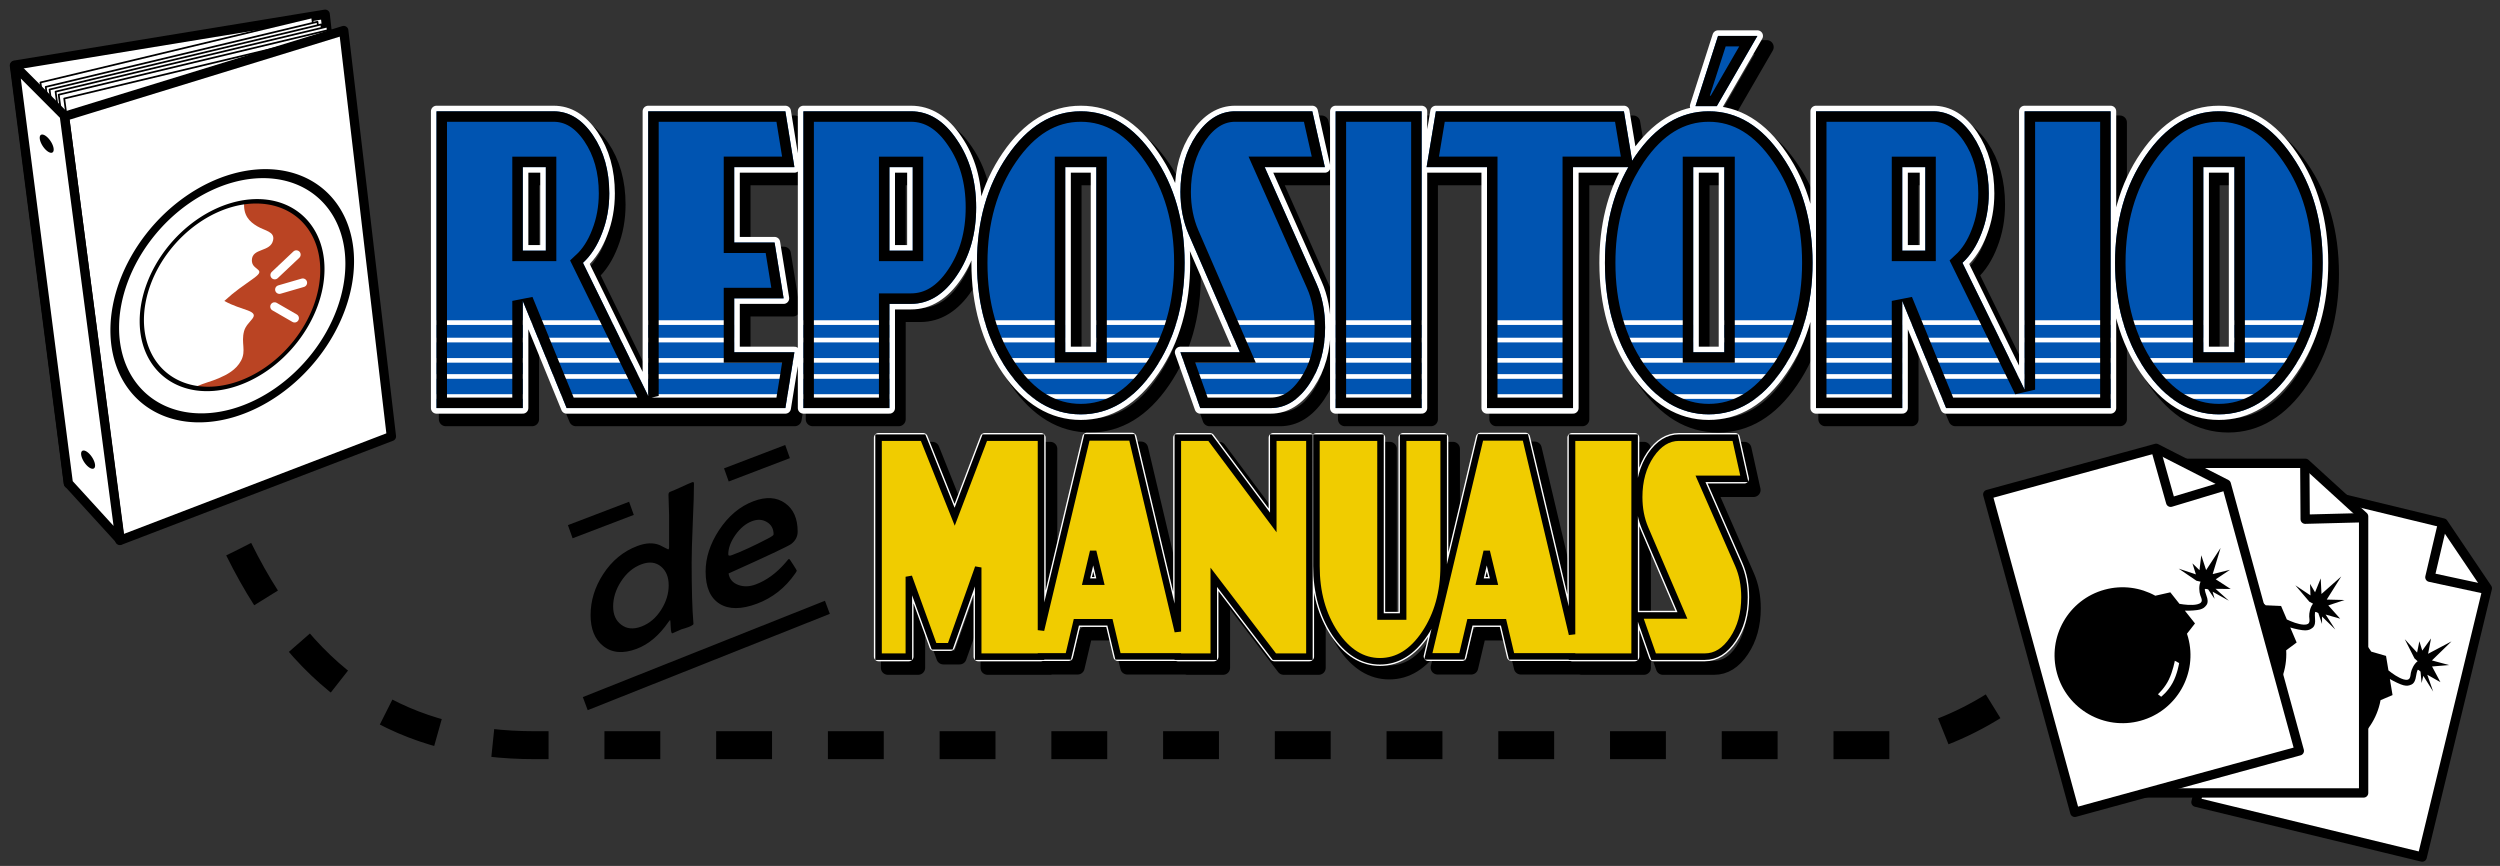 <svg xmlns="http://www.w3.org/2000/svg" viewBox="0 0 2685 930">
  <rect x="0" y="0" width="2685" height="930" fill="#333333" stroke="none"/>
  <defs>
    <clipPath id="a" clipPathUnits="userSpaceOnUse">
      <path fill="none" stroke="red" stroke-width="3" d="m1845.17 160.935-24.236 75.414h22.891l43.623-75.414zM468.824 241.905v318.728h92.633V445.526l47.125 115.107h234.898l9.693-59.936h-64.627V442.747h53.049l-9.695-59.934h-43.354v-80.973h64.627l-9.693-59.935H696.182V547.622l-70.098-142.978c8.617-7.938 15.44-18.523 20.467-31.754 5.206-13.231 7.809-27.52 7.809-42.867 0-24.345-5.835-45.117-17.504-62.316-11.669-17.2-25.761-25.801-42.277-25.801zm394.041 0v318.728h92.363V448.702h23.158c19.209 0 35.636-10.189 49.279-30.564 13.823-20.375 20.734-44.719 20.734-73.033 0-28.314-6.911-52.526-20.734-72.637-13.644-20.375-30.071-30.562-49.279-30.562zm297.91 0c-30.698 0-56.999 16.009-78.9 48.027-21.722 31.754-32.582 69.991-32.582 114.711s10.86 83.089 32.582 115.107c21.902 31.754 48.202 47.631 78.9 47.631 30.698 0 56.909-15.877 78.631-47.631 21.902-32.018 32.854-70.388 32.854-115.107s-10.952-82.957-32.854-114.711c-21.722-32.018-47.933-48.027-78.631-48.027zm165.713 0c-15.977 0-29.8 8.467-41.469 25.402-11.489 16.935-17.234 37.312-17.234 61.127 0 16.671 2.962 31.887 8.887 45.647l54.934 126.617h-63.82l21.273 59.936h75.668c15.977 0 29.712-8.469 41.201-25.404 11.489-16.935 17.234-37.31 17.234-61.125 0-17.465-3.053-33.076-9.156-46.836l-55.742-125.428h64.629l-13.465-59.935zm107.982 0v318.728h92.365V241.905Zm107.662 0-9.963 59.935h64.897v258.793h92.365v-258.793h59.42c-16.748 29.27-25.129 63.536-25.129 102.803 0 44.72 10.862 83.089 32.584 115.107 21.902 31.754 48.202 47.631 78.9 47.631 30.698 0 56.909-15.877 78.631-47.631 21.902-32.018 32.852-70.388 32.852-115.107s-10.95-82.957-32.852-114.711c-21.722-32.018-47.933-48.027-78.631-48.027-30.698 0-56.999 16.009-78.9 48.027-1.16 1.696-2.273 3.42-3.371 5.152l-8.84-53.18zm408.254 0v318.728h92.635V445.526l47.123 115.107h176.666V241.905h-92.363v298.988l-66.799-136.25c8.617-7.938 15.44-18.523 20.467-31.754 5.206-13.231 7.809-27.52 7.809-42.867 0-24.345-5.835-45.117-17.504-62.316-11.669-17.2-25.761-25.801-42.277-25.801zm432.68 0c-30.698 0-56.999 16.009-78.9 48.027-21.722 31.754-32.584 69.991-32.584 114.711s10.862 83.089 32.584 115.107c21.902 31.754 48.202 47.631 78.9 47.631 30.698 0 56.909-15.877 78.631-47.631 21.902-32.018 32.852-70.388 32.852-115.107s-10.95-82.957-32.852-114.711c-21.722-32.018-47.933-48.027-78.631-48.027zM561.457 301.841h24.773v89.703h-24.773zm393.771 0h25.043v89.703h-25.043zm188.852 0h33.391v198.857h-33.391zm674.432 0h33.391v198.857h-33.391zm224.51 0h24.773v89.703h-24.773zm323.35 0h33.391v198.857h-33.391z"/>
    </clipPath>
  </defs>
  <g>
    <path fill="none" stroke="#000" stroke-linejoin="round" stroke-width="15" d="m1855.17 50.572-24.236 75.414h22.891l43.623-75.414zM478.824 131.543v318.728h92.633V335.164l47.125 115.107h234.898l9.693-59.936h-64.627v-57.951h53.049l-9.695-59.934h-43.354v-80.973h64.627l-9.693-59.935H706.182v305.717l-70.098-142.978c8.617-7.938 15.44-18.523 20.467-31.754 5.206-13.231 7.809-27.52 7.809-42.867 0-24.345-5.835-45.117-17.504-62.316-11.669-17.2-25.761-25.801-42.277-25.801zm394.041 0v318.728h92.363V338.34h23.158c19.209 0 35.636-10.189 49.279-30.564 13.823-20.375 20.734-44.719 20.734-73.033 0-28.314-6.911-52.526-20.734-72.637-13.644-20.375-30.071-30.562-49.279-30.562zm297.91 0c-30.698 0-56.999 16.009-78.9 48.027-21.722 31.754-32.582 69.991-32.582 114.711s10.86 83.089 32.582 115.107c21.902 31.754 48.202 47.631 78.9 47.631 30.698 0 56.909-15.877 78.631-47.631 21.902-32.018 32.854-70.388 32.854-115.107s-10.952-82.957-32.854-114.711c-21.722-32.018-47.933-48.027-78.631-48.027zm165.713 0c-15.977 0-29.8 8.467-41.469 25.402-11.489 16.935-17.234 37.312-17.234 61.127 0 16.671 2.962 31.887 8.887 45.647l54.934 126.617h-63.82l21.273 59.936h75.668c15.977 0 29.712-8.469 41.201-25.404 11.489-16.935 17.234-37.31 17.234-61.125 0-17.465-3.053-33.076-9.156-46.836l-55.742-125.428h64.629l-13.465-59.935zm107.982 0v318.728h92.365V131.543Zm107.662 0-9.963 59.935h64.897v258.793h92.365v-258.793h59.42c-16.748 29.27-25.129 63.536-25.129 102.803 0 44.72 10.862 83.089 32.584 115.107 21.902 31.754 48.202 47.631 78.9 47.631 30.698 0 56.909-15.877 78.631-47.631 21.902-32.018 32.852-70.388 32.852-115.107s-10.95-82.957-32.852-114.711c-21.722-32.018-47.933-48.027-78.631-48.027-30.698 0-56.999 16.009-78.9 48.027-1.16 1.696-2.273 3.42-3.371 5.152l-8.84-53.18zm408.254 0v318.728h92.635V335.164l47.123 115.107h176.666V131.543h-92.363v298.988l-66.799-136.25c8.617-7.938 15.44-18.523 20.467-31.754 5.206-13.231 7.809-27.52 7.809-42.867 0-24.345-5.835-45.117-17.504-62.316-11.669-17.2-25.761-25.801-42.277-25.801zm432.68 0c-30.698 0-56.999 16.009-78.9 48.027-21.722 31.754-32.584 69.991-32.584 114.711s10.862 83.089 32.584 115.107c21.902 31.754 48.202 47.631 78.9 47.631 30.698 0 56.909-15.877 78.631-47.631 21.902-32.018 32.852-70.388 32.852-115.107s-10.95-82.957-32.852-114.711c-21.722-32.018-47.933-48.027-78.631-48.027zM571.457 191.478h24.773v89.703h-24.773zm393.771 0h25.043v89.703h-25.043zm188.852 0h33.391v198.857h-33.391zm674.432 0h33.391v198.857h-33.391zm224.51 0h24.773v89.703h-24.773zm323.35 0h33.391v198.857h-33.391z"/>
    <path fill="none" stroke="#000" stroke-linejoin="round" stroke-width="15" d="m1177.389 604.106-49.355 207.052V604.4h-60.377l-32.345 84.941-33.912-84.941h-47.831v235.197h32.54v-85.819l27.052 74.689h17.446l29.993-84.648v95.778h67.433v-.293h29.359l8.625-36.612h36.07c5.489 23.237 8.364 35.441 8.625 36.612h64.27v.293h38.618v-85.233l65.08 85.233h37.637V604.4h-38.812v91.091l-68.022-91.091h-34.501v208.29l-49.372-208.584zm422.683 0-56.064 235.198h36.07l8.625-36.612h36.068c5.489 23.237 8.364 35.441 8.625 36.612h64.961v.293h67.236V604.4h-67.236v211.207l-50.062-211.501zm-176.211.294v137.955c0 28.118 6.666 52.233 19.996 72.346 13.461 19.917 29.534 29.876 48.222 29.876 18.819 0 34.893-9.959 48.223-29.876 13.46-20.112 20.191-44.227 20.191-72.346V604.4h-43.518v192.142h-24.307V604.4Zm389.341 0c-11.631 0-21.694 6.248-30.188 18.745-8.364 12.497-12.546 27.532-12.546 45.106 0 12.302 2.156 23.53 6.469 33.684l39.99 93.436h-46.459l15.486 44.227h55.084c11.631 0 21.628-6.248 29.991-18.745 8.364-12.497 12.546-27.532 12.546-45.106 0-12.888-2.221-24.409-6.664-34.563l-40.578-92.555h47.047l-9.802-44.228zm-629.149 122.138 7.841 32.512h-15.486zm422.683 0 7.842 32.512h-15.486z" color="#000" overflow="visible" style="marker:none" transform="translate(0 -122.362)"/>
    <path fill="#fff" stroke="#fff" stroke-linejoin="round" stroke-width="10" d="m1167.389 592.106-49.355 207.052V592.4h-60.377l-32.345 84.941-33.912-84.941h-47.831v235.197h32.54v-85.819l27.052 74.689h17.446l29.993-84.648v95.778h67.433v-.293h29.359l8.625-36.612h36.07c5.489 23.237 8.364 35.441 8.625 36.612h64.27v.293h38.618v-85.233l65.08 85.233h37.637V592.4h-38.812v91.091l-68.022-91.091h-34.501v208.29l-49.372-208.584zm422.683 0-56.064 235.198h36.07l8.625-36.612h36.068c5.489 23.237 8.364 35.441 8.625 36.612h64.961v.293h67.236V592.4h-67.236v211.207l-50.062-211.501zm-176.211.294v137.955c0 28.118 6.666 52.233 19.996 72.346 13.461 19.917 29.534 29.876 48.222 29.876 18.819 0 34.893-9.959 48.223-29.876 13.46-20.112 20.191-44.227 20.191-72.346V592.4h-43.518v192.142h-24.307V592.4Zm389.341 0c-11.631 0-21.694 6.248-30.188 18.745-8.364 12.497-12.546 27.532-12.546 45.106 0 12.302 2.156 23.53 6.469 33.684l39.99 93.436h-46.459l15.486 44.227h55.084c11.631 0 21.628-6.248 29.991-18.745 8.364-12.497 12.546-27.532 12.546-45.106 0-12.888-2.221-24.409-6.664-34.563l-40.578-92.555h47.047l-9.802-44.228zm-629.149 122.138 7.841 32.512h-15.486zm422.683 0 7.842 32.512h-15.486z" color="#000" overflow="visible" style="marker:none" transform="translate(0 -122.362)"/>
    <path fill="#f0cc00" stroke="#000" stroke-width="7" d="m1167.389 592.106-49.355 207.052V592.4h-60.377l-32.345 84.941-33.912-84.941h-47.831v235.197h32.54v-85.819l27.052 74.689h17.446l29.993-84.648v95.778h67.433v-.293h29.359l8.625-36.612h36.07c5.489 23.237 8.364 35.441 8.625 36.612h64.27v.293h38.618v-85.233l65.08 85.233h37.637V592.4h-38.812v91.091l-68.022-91.091h-34.501v208.29l-49.372-208.584zm422.683 0-56.064 235.198h36.07l8.625-36.612h36.068c5.489 23.237 8.364 35.441 8.625 36.612h64.961v.293h67.236V592.4h-67.236v211.207l-50.062-211.501zm-176.211.294v137.955c0 28.118 6.666 52.233 19.996 72.346 13.461 19.917 29.534 29.876 48.222 29.876 18.819 0 34.893-9.959 48.223-29.876 13.46-20.112 20.191-44.227 20.191-72.346V592.4h-43.518v192.142h-24.307V592.4Zm389.341 0c-11.631 0-21.694 6.248-30.188 18.745-8.364 12.497-12.546 27.532-12.546 45.106 0 12.302 2.156 23.53 6.469 33.684l39.99 93.436h-46.459l15.486 44.227h55.084c11.631 0 21.628-6.248 29.991-18.745 8.364-12.497 12.546-27.532 12.546-45.106 0-12.888-2.221-24.409-6.664-34.563l-40.578-92.555h47.047l-9.802-44.228zm-629.149 122.138 7.841 32.512h-15.486zm422.683 0 7.842 32.512h-15.486z" color="#000" overflow="visible" style="font-variation-settings:normal;-inkscape-stroke:none;marker:none" transform="translate(0 -122.362)"/>
    <path fill="none" stroke="#fff" stroke-linejoin="round" stroke-width="12" d="m1845.17 38.572-24.236 75.414h22.891l43.623-75.414zM468.824 119.543v318.728h92.633V323.164l47.125 115.107h234.898l9.693-59.936h-64.627v-57.951h53.049l-9.695-59.934h-43.354v-80.973h64.627l-9.693-59.935H696.182v305.717l-70.098-142.978c8.617-7.938 15.44-18.523 20.467-31.754 5.206-13.231 7.809-27.52 7.809-42.867 0-24.345-5.835-45.117-17.504-62.316-11.669-17.2-25.761-25.801-42.277-25.801zm394.041 0v318.728h92.363V326.34h23.158c19.209 0 35.636-10.189 49.279-30.564 13.823-20.375 20.734-44.719 20.734-73.033 0-28.314-6.911-52.526-20.734-72.637-13.644-20.375-30.071-30.562-49.279-30.562zm297.91 0c-30.698 0-56.999 16.009-78.9 48.027-21.722 31.754-32.582 69.991-32.582 114.711s10.86 83.089 32.582 115.107c21.902 31.754 48.202 47.631 78.9 47.631 30.698 0 56.909-15.877 78.631-47.631 21.902-32.018 32.854-70.388 32.854-115.107s-10.952-82.957-32.854-114.711c-21.722-32.018-47.933-48.027-78.631-48.027zm165.713 0c-15.977 0-29.8 8.467-41.469 25.402-11.489 16.935-17.234 37.312-17.234 61.127 0 16.671 2.962 31.887 8.887 45.647l54.934 126.617h-63.82l21.273 59.936h75.668c15.977 0 29.712-8.469 41.201-25.404 11.489-16.935 17.234-37.31 17.234-61.125 0-17.465-3.053-33.076-9.156-46.836l-55.742-125.428h64.629l-13.465-59.935zm107.982 0v318.728h92.365V119.543Zm107.662 0-9.963 59.935h64.897v258.793h92.365v-258.793h59.42c-16.748 29.27-25.129 63.536-25.129 102.803 0 44.72 10.862 83.089 32.584 115.107 21.902 31.754 48.202 47.631 78.9 47.631 30.698 0 56.909-15.877 78.631-47.631 21.902-32.018 32.852-70.388 32.852-115.107s-10.95-82.957-32.852-114.711c-21.722-32.018-47.933-48.027-78.631-48.027-30.698 0-56.999 16.009-78.9 48.027-1.16 1.696-2.273 3.42-3.371 5.152l-8.84-53.18zm408.254 0v318.728h92.635V323.164l47.123 115.107h176.666V119.543h-92.363v298.988l-66.799-136.25c8.617-7.938 15.44-18.523 20.467-31.754 5.206-13.231 7.809-27.52 7.809-42.867 0-24.345-5.835-45.117-17.504-62.316-11.669-17.2-25.761-25.801-42.277-25.801zm432.68 0c-30.698 0-56.999 16.009-78.9 48.027-21.722 31.754-32.584 69.991-32.584 114.711s10.862 83.089 32.584 115.107c21.902 31.754 48.202 47.631 78.9 47.631 30.698 0 56.909-15.877 78.631-47.631 21.902-32.018 32.852-70.388 32.852-115.107s-10.95-82.957-32.852-114.711c-21.722-32.018-47.933-48.027-78.631-48.027zM561.457 179.478h24.773v89.703h-24.773zm393.771 0h25.043v89.703h-25.043zm188.852 0h33.391v198.857h-33.391zm674.432 0h33.391v198.857h-33.391zm224.51 0h24.773v89.703h-24.773zm323.35 0h33.391v198.857h-33.391z"/>
    <g clip-path="url(#a)" transform="translate(0 -122.362)">
      <path fill="#0054b1" d="M233.76-7.21h2612.441v611.923H233.76z" color="#000" overflow="visible" style="marker:none"/>
      <path fill="none" stroke="#fff" stroke-width="5" d="M441.298 468.831H2717.523M442.049 487.624H2709.695M442.049 509.394H2728.34M442.13 526.662H2725.012M442.049 548.228H2723.816" color="#000" overflow="visible" style="marker:none"/>
      <path fill="none" stroke="#000" stroke-width="22.5" d="m1845.17 160.935-24.236 75.414h22.891l43.623-75.414zM468.824 241.905v318.728h92.633V445.526l47.125 115.107h234.898l9.693-59.936h-64.627V442.747h53.049l-9.695-59.934h-43.354v-80.973h64.627l-9.693-59.935H696.182V547.622l-70.098-142.978c8.617-7.938 15.44-18.523 20.467-31.754 5.206-13.231 7.809-27.52 7.809-42.867 0-24.345-5.835-45.117-17.504-62.316-11.669-17.2-25.761-25.801-42.277-25.801zm394.041 0v318.728h92.363V448.702h23.158c19.209 0 35.636-10.189 49.279-30.564 13.823-20.375 20.734-44.719 20.734-73.033 0-28.314-6.911-52.526-20.734-72.637-13.644-20.375-30.071-30.562-49.279-30.562zm297.91 0c-30.698 0-56.999 16.009-78.9 48.027-21.722 31.754-32.582 69.991-32.582 114.711s10.86 83.089 32.582 115.107c21.902 31.754 48.202 47.631 78.9 47.631 30.698 0 56.909-15.877 78.631-47.631 21.902-32.018 32.854-70.388 32.854-115.107s-10.952-82.957-32.854-114.711c-21.722-32.018-47.933-48.027-78.631-48.027zm165.713 0c-15.977 0-29.8 8.467-41.469 25.402-11.489 16.935-17.234 37.312-17.234 61.127 0 16.671 2.962 31.887 8.887 45.647l54.934 126.617h-63.82l21.273 59.936h75.668c15.977 0 29.712-8.469 41.201-25.404 11.489-16.935 17.234-37.31 17.234-61.125 0-17.465-3.053-33.076-9.156-46.836l-55.742-125.428h64.629l-13.465-59.935zm107.982 0v318.728h92.365V241.905Zm107.662 0-9.963 59.935h64.897v258.793h92.365v-258.793h59.42c-16.748 29.27-25.129 63.536-25.129 102.803 0 44.72 10.862 83.089 32.584 115.107 21.902 31.754 48.202 47.631 78.9 47.631 30.698 0 56.909-15.877 78.631-47.631 21.902-32.018 32.852-70.388 32.852-115.107s-10.95-82.957-32.852-114.711c-21.722-32.018-47.933-48.027-78.631-48.027-30.698 0-56.999 16.009-78.9 48.027-1.16 1.696-2.273 3.42-3.371 5.152l-8.84-53.18zm408.254 0v318.728h92.635V445.526l47.123 115.107h176.666V241.905h-92.363v298.988l-66.799-136.25c8.617-7.938 15.44-18.523 20.467-31.754 5.206-13.231 7.809-27.52 7.809-42.867 0-24.345-5.835-45.117-17.504-62.316-11.669-17.2-25.761-25.801-42.277-25.801zm432.68 0c-30.698 0-56.999 16.009-78.9 48.027-21.722 31.754-32.584 69.991-32.584 114.711s10.862 83.089 32.584 115.107c21.902 31.754 48.202 47.631 78.9 47.631 30.698 0 56.909-15.877 78.631-47.631 21.902-32.018 32.852-70.388 32.852-115.107s-10.95-82.957-32.852-114.711c-21.722-32.018-47.933-48.027-78.631-48.027zM561.457 301.841h24.773v89.703h-24.773zm393.771 0h25.043v89.703h-25.043zm188.852 0h33.391v198.857h-33.391zm674.432 0h33.391v198.857h-33.391zm224.51 0h24.773v89.703h-24.773zm323.35 0h33.391v198.857h-33.391z"/>
    </g>
    <path fill="none" stroke="#000" stroke-dasharray="60 60" stroke-width="30" d="M256.399 589.857c74.453 151.004 180.97 210.472 318.03 210.472H2031.139s88.768-6.828 179.813-97.873"/>
    <g color="#000">
      <path fill="#fff" stroke="#000" stroke-linejoin="round" stroke-width="10" d="M2414.406 670.475h187.5l62.5 57v297h-250z" overflow="visible" style="marker:none" transform="rotate(13.627 3068.113 708.896)"/>
      <path fill="none" stroke="#000" stroke-linejoin="round" stroke-width="10" d="m2601.241 670.922.402 59.55 62.366-1.609" overflow="visible" style="marker:none" transform="rotate(13.627 3068.113 708.896)"/>
      <path d="m2640.431 791.947-21.289 18.849-.808-16.745-6.092 14.911-5.369-9.037.471 12.403-16.24-10.855 15.012 17.603 3.988 2.137c-3.217 3.83-4.293 10.199-4.14 13.8.153 3.601 2.135 9.024-5.756 8.717-5.974-.232-13.433-3.275-18.26-5.57l-6.176-14.49-16.526-.74c-13.143-12.773-31.066-20.649-50.841-20.649-40.303 0-72.988 32.685-72.988 72.988 0 40.303 32.685 72.971 72.988 72.971s72.971-32.668 72.971-72.971c0-1.35-.045-2.69-.118-4.022l11.225-8.347-6.866-16.122c4.82 1.523 12.8 3.161 15.903 3.097 3.677-.077 5.352-.706 8.044-2.76 2.911-2.222 2.909-6.844 2.693-8.936-.23-2.222-.395-7.905.286-8.145.654-.231 3.214 1.296 3.214 1.296l3.989 11.646v-7.96l14.254 13.935-10.417-16.089 15.617 4.443-12.706-14.254 17.435-5.789-19.118-.488 15.617-24.823zm-79.433 103.886 3.82 3.601s-4.752 10.722-12.336 18.613c-7.584 7.891-15.853 11.191-15.853 11.191l-2.609-3.534s8.657-4.278 15.399-12.016c6.742-7.738 11.579-17.856 11.579-17.856z" overflow="visible" style="marker:none" transform="rotate(13.627 3068.113 708.896)"/>
    </g>
    <g color="#000">
      <path fill="#fff" stroke="#000" stroke-linejoin="round" stroke-width="10" d="M2414.406 670.475h187.5l62.5 57v297h-250z" overflow="visible" style="marker:none" transform="translate(-125.881 -172.85)"/>
      <path fill="none" stroke="#000" stroke-linejoin="round" stroke-width="10" d="m2601.241 670.922.402 59.55 62.366-1.609" overflow="visible" style="marker:none" transform="translate(-125.881 -172.85)"/>
      <path d="m2640.431 791.947-21.289 18.849-.808-16.745-6.092 14.911-5.369-9.037.471 12.403-16.24-10.855 15.012 17.603 3.988 2.137c-3.217 3.83-4.293 10.199-4.14 13.8.153 3.601 2.135 9.024-5.756 8.717-5.974-.232-13.433-3.275-18.26-5.57l-6.176-14.49-16.526-.74c-13.143-12.773-31.066-20.649-50.841-20.649-40.303 0-72.988 32.685-72.988 72.988 0 40.303 32.685 72.971 72.988 72.971s72.971-32.668 72.971-72.971c0-1.35-.045-2.69-.118-4.022l11.225-8.347-6.866-16.122c4.82 1.523 12.8 3.161 15.903 3.097 3.677-.077 5.352-.706 8.044-2.76 2.911-2.222 2.909-6.844 2.693-8.936-.23-2.222-.395-7.905.286-8.145.654-.231 3.214 1.296 3.214 1.296l3.989 11.646v-7.96l14.254 13.935-10.417-16.089 15.617 4.443-12.706-14.254 17.435-5.789-19.118-.488 15.617-24.823zm-79.433 103.886 3.82 3.601s-4.752 10.722-12.336 18.613c-7.584 7.891-15.853 11.191-15.853 11.191l-2.609-3.534s8.657-4.278 15.399-12.016c6.742-7.738 11.579-17.856 11.579-17.856z" overflow="visible" style="marker:none" transform="translate(-125.881 -172.85)"/>
    </g>
    <path fill="#fff" stroke="#000" stroke-linejoin="round" stroke-width="10" d="m349.22 137.666-333.305 54.649 57.752 449.558 324.489-66.056z" color="#000" overflow="visible" style="marker:none" transform="translate(0 -122.362)"/>
    <path fill="#fff" stroke="#000" stroke-linejoin="round" stroke-width="1.891" d="m43.417 88.564 59.921 446.69 285.181-87.668-53.263-428.947z"/>
    <path fill="#fff" stroke="#000" stroke-linejoin="round" stroke-width="1.891" d="M49.12 93.317 109.041 540.007l285.181-87.668-53.263-428.947z"/>
    <path fill="#fff" stroke="#000" stroke-linejoin="round" stroke-width="1.891" d="m53.23 96.146 59.921 446.69 285.181-87.668-53.263-428.947z"/>
    <path fill="#fff" stroke="#000" stroke-linejoin="round" stroke-width="1.891" d="M59.689 98.435 119.61 545.125l285.181-87.668-53.263-428.947z"/>
    <path fill="#fff" stroke="#000" stroke-linejoin="round" stroke-width="1.891" d="m63.046 101.719 59.921 446.69 285.181-87.668-53.263-428.947z"/>
    <path fill="#fff" stroke="#000" stroke-linejoin="round" stroke-width="1.891" d="m68.975 105.83 59.921 446.69 285.181-87.668-53.263-428.947z"/>
    <path fill="#fff" stroke="#000" stroke-linejoin="round" stroke-width="10" d="M69.281 125.004 128.736 580.428l291.624-111.743-51.212-435.875z"/>
    <g color="#000">
      <path fill="#fff" stroke="#000" stroke-linejoin="round" stroke-width="10" d="M2414.406 670.475h187.5l62.5 57v297h-250z" overflow="visible" style="marker:none" transform="rotate(-15.315 1756.025 1640.378)"/>
      <path fill="none" stroke="#000" stroke-linejoin="round" stroke-width="10" d="m2601.241 670.922.402 59.55 62.366-1.609" overflow="visible" style="marker:none" transform="rotate(-15.315 1756.025 1640.378)"/>
      <path d="m2640.431 791.947-21.289 18.849-.808-16.745-6.092 14.911-5.369-9.037.471 12.403-16.24-10.855 15.012 17.603 3.988 2.137c-3.217 3.83-4.293 10.199-4.14 13.8.153 3.601 2.135 9.024-5.756 8.717-5.974-.232-13.433-3.275-18.26-5.57l-6.176-14.49-16.526-.74c-13.143-12.773-31.066-20.649-50.841-20.649-40.303 0-72.988 32.685-72.988 72.988 0 40.303 32.685 72.971 72.988 72.971s72.971-32.668 72.971-72.971c0-1.35-.045-2.69-.118-4.022l11.225-8.347-6.866-16.122c4.82 1.523 12.8 3.161 15.903 3.097 3.677-.077 5.352-.706 8.044-2.76 2.911-2.222 2.909-6.844 2.693-8.936-.23-2.222-.395-7.905.286-8.145.654-.231 3.214 1.296 3.214 1.296l3.989 11.646v-7.96l14.254 13.935-10.417-16.089 15.617 4.443-12.706-14.254 17.435-5.789-19.118-.488 15.617-24.823zm-79.433 103.886 3.82 3.601s-4.752 10.722-12.336 18.613c-7.584 7.891-15.853 11.191-15.853 11.191l-2.609-3.534s8.657-4.278 15.399-12.016c6.742-7.738 11.579-17.856 11.579-17.856z" overflow="visible" style="marker:none" transform="rotate(-15.315 1756.025 1640.378)"/>
    </g>
    <path fill="#fff" stroke="#000" stroke-linejoin="round" stroke-width="10" d="m15.491 192.739 53.595 53.788 59.899 455.769-55.627-60.976z" color="#000" overflow="visible" style="marker:none" transform="translate(0 -122.362)"/>
    <g>
      <path fill="#ba4423" d="M262.26 217.067c-1.195 14.254 5.606 20.933 13.872 25.878 8.494 5.081 19.132 5.688 17.184 15.033-2.73 13.097-22.487 8.046-22.82 21.425-.287 11.537 16.515 8.87 2.397 19.149-12.962 9.437-19.633 13.373-31.956 24.68 9.774 5.424 17.903 7.434 25.188 10.181 15.293 5.768-.918 10.656-4.009 22.285-3.384 12.732 2.511 20.898-3.225 31.664-5.308 9.965-15.188 15.121-24.127 18.933-8.576 3.657-13.465 4.321-24.795 9.143l.044 1.411c12.032 1.937 25.35 1.129 39.365-2.84 53.612-15.184 97.075-70.957 97.075-124.569 0-49.247-36.665-79.535-84.191-72.373z"/>
      <path fill="none" stroke="#000" stroke-linejoin="round" stroke-width="10.101" d="M570.551 334.024a214.057 214.057 0 0 1-214.057 214.057 214.057 214.057 0 0 1-214.057-214.057 214.057 214.057 0 0 1 214.057-214.057 214.057 214.057 0 0 1 214.057 214.057z" color="#000" overflow="visible" style="marker:none" transform="matrix(.453 -.128 0 .453 87.772 211.283)"/>
      <path fill="none" stroke="#000" stroke-linejoin="round" stroke-width="19.674" d="M631.71 343.278a266.767 266.767 0 0 1-266.767 266.767A266.767 266.767 0 0 1 98.177 343.278 266.767 266.767 0 0 1 364.943 76.512 266.767 266.767 0 0 1 631.71 343.278Z" color="#000" overflow="visible" style="marker:none" transform="matrix(.473 -.134 0 .473 76.796 204.17)"/>
      <path fill="none" stroke="#fff" stroke-linecap="round" stroke-width="9.296" d="m295.071 295.391 23.191-21.905"/>
      <path fill="none" stroke="#fff" stroke-linecap="round" stroke-width="9.296" d="m311.952 431.921 25.062-7.285M306.715 450.237l21.508 12.424" color="#000" overflow="visible" style="marker:none" transform="translate(-11.831 -120.941)"/>
    </g>
    <path d="M61.086 159.754a7.724 7.021 0 0 1-7.724 7.021 7.724 7.021 0 0 1-7.724-7.021 7.724 7.021 0 0 1 7.724-7.021 7.724 7.021 0 0 1 7.724 7.021z" color="#000" overflow="visible" style="marker:none" transform="matrix(.971 .818 0 1.068 -1.658 -59.972)"/>
    <path d="M61.086 159.754a7.724 7.021 0 0 1-7.724 7.021 7.724 7.021 0 0 1-7.724-7.021 7.724 7.021 0 0 1 7.724-7.021 7.724 7.021 0 0 1 7.724 7.021z" color="#000" overflow="visible" style="marker:none" transform="matrix(.971 .818 0 1.068 42.8 279.391)"/>
    <g paint-order="stroke fill markers">
      <path d="M620.329 641.835q0 14.016-1.304 42.537-1.195 28.372-1.195 42.279 0 42.917 1.847 64.28l.109 1.372q.109 1.046-2.934 2.513-2.064.992-5.867 2.202-4.563 1.387-4.237 1.264-1.63.612-4.781 2.12-3.151 1.508-4.781 2.12-1.521.571-1.847-6.804-.217-7.524-.761-7.429-.652.571-1.63 2.024-14.885 21.667-34.225 28.925-21.947 8.237-36.072-3.195-13.364-10.739-13.364-33.012 0-23.143 13.473-43.953 14.125-21.816 36.833-30.338 13.69-5.138 23.903-.93 4.672 2.267 9.235 4.683.869-.652.869-1.847v-35.203q0-3.585-.326-10.743-.326-7.157-.326-10.851 0-2.608 1.738-3.26 4.02-1.509 11.952-5.137 7.932-3.737 11.843-5.205 1.847-.693 1.847 1.588zM593.167 750.901q0-13.038-8.04-19.908-8.583-7.318-21.296-2.547-13.364 5.015-22.056 18.708-8.257 12.878-8.257 26.568 0 13.038 8.583 19.487 8.801 6.91 21.73 2.058 13.038-4.893 21.513-18.395 7.823-12.606 7.823-25.97zM731.696 693.262q0 8.04-6.954 13.366-4.672 3.492-67.255 31.65 1.412 9.031 10.539 12.342 8.692 3.148 18.688-.603 17.167-6.443 31.509-22.907 1.738-2.065 3.477-4.13.869-.326 1.087-.19.326.095 4.129 6.056 3.803 5.852 3.803 6.396 0 .652-1.738 3.151-15.972 22.944-40.961 32.322-25.207 9.46-40.201.093-14.994-9.475-14.994-34.574 0-22.382 14.342-44.388 15.102-22.943 37.05-31.18 20.426-7.666 34.116 2.19 13.364 9.544 13.364 30.405zm-25.859 3.077q0-9.018-7.171-13.28-7.062-4.303-15.972-.96-9.996 3.751-17.819 14.727-7.714 10.935-7.714 20.931 0 2.282 3.911.814 16.08-6.035 38.462-17.694 6.302-3.234 6.302-4.538z" font-family="Berlin Sans FB" font-size="222.517" letter-spacing="0" style="line-height:100%;-inkscape-font-specification:&quot;Berlin Sans FB&quot;;text-align:center" text-anchor="middle" transform="translate(125 -122.362)" word-spacing="0"/>
      <path d="M760.991 767.574 500.95 871.029l5.25 14.062 260.04-103.455zM550.646 661.244l-65.707 25.096 5.031 14.125 65.707-25.096zM718.313 600.275l-65.707 25.096 5.031 14.125 65.707-25.096z" color="#000" font-family="Sans" font-weight="400" overflow="visible" style="line-height:normal;-inkscape-font-specification:Sans;font-variation-settings:normal;text-indent:0;text-align:start;text-decoration-line:none;text-transform:none;-inkscape-stroke:none;marker:none" transform="translate(125 -122.362)"/>
    </g>
  </g>
</svg>
